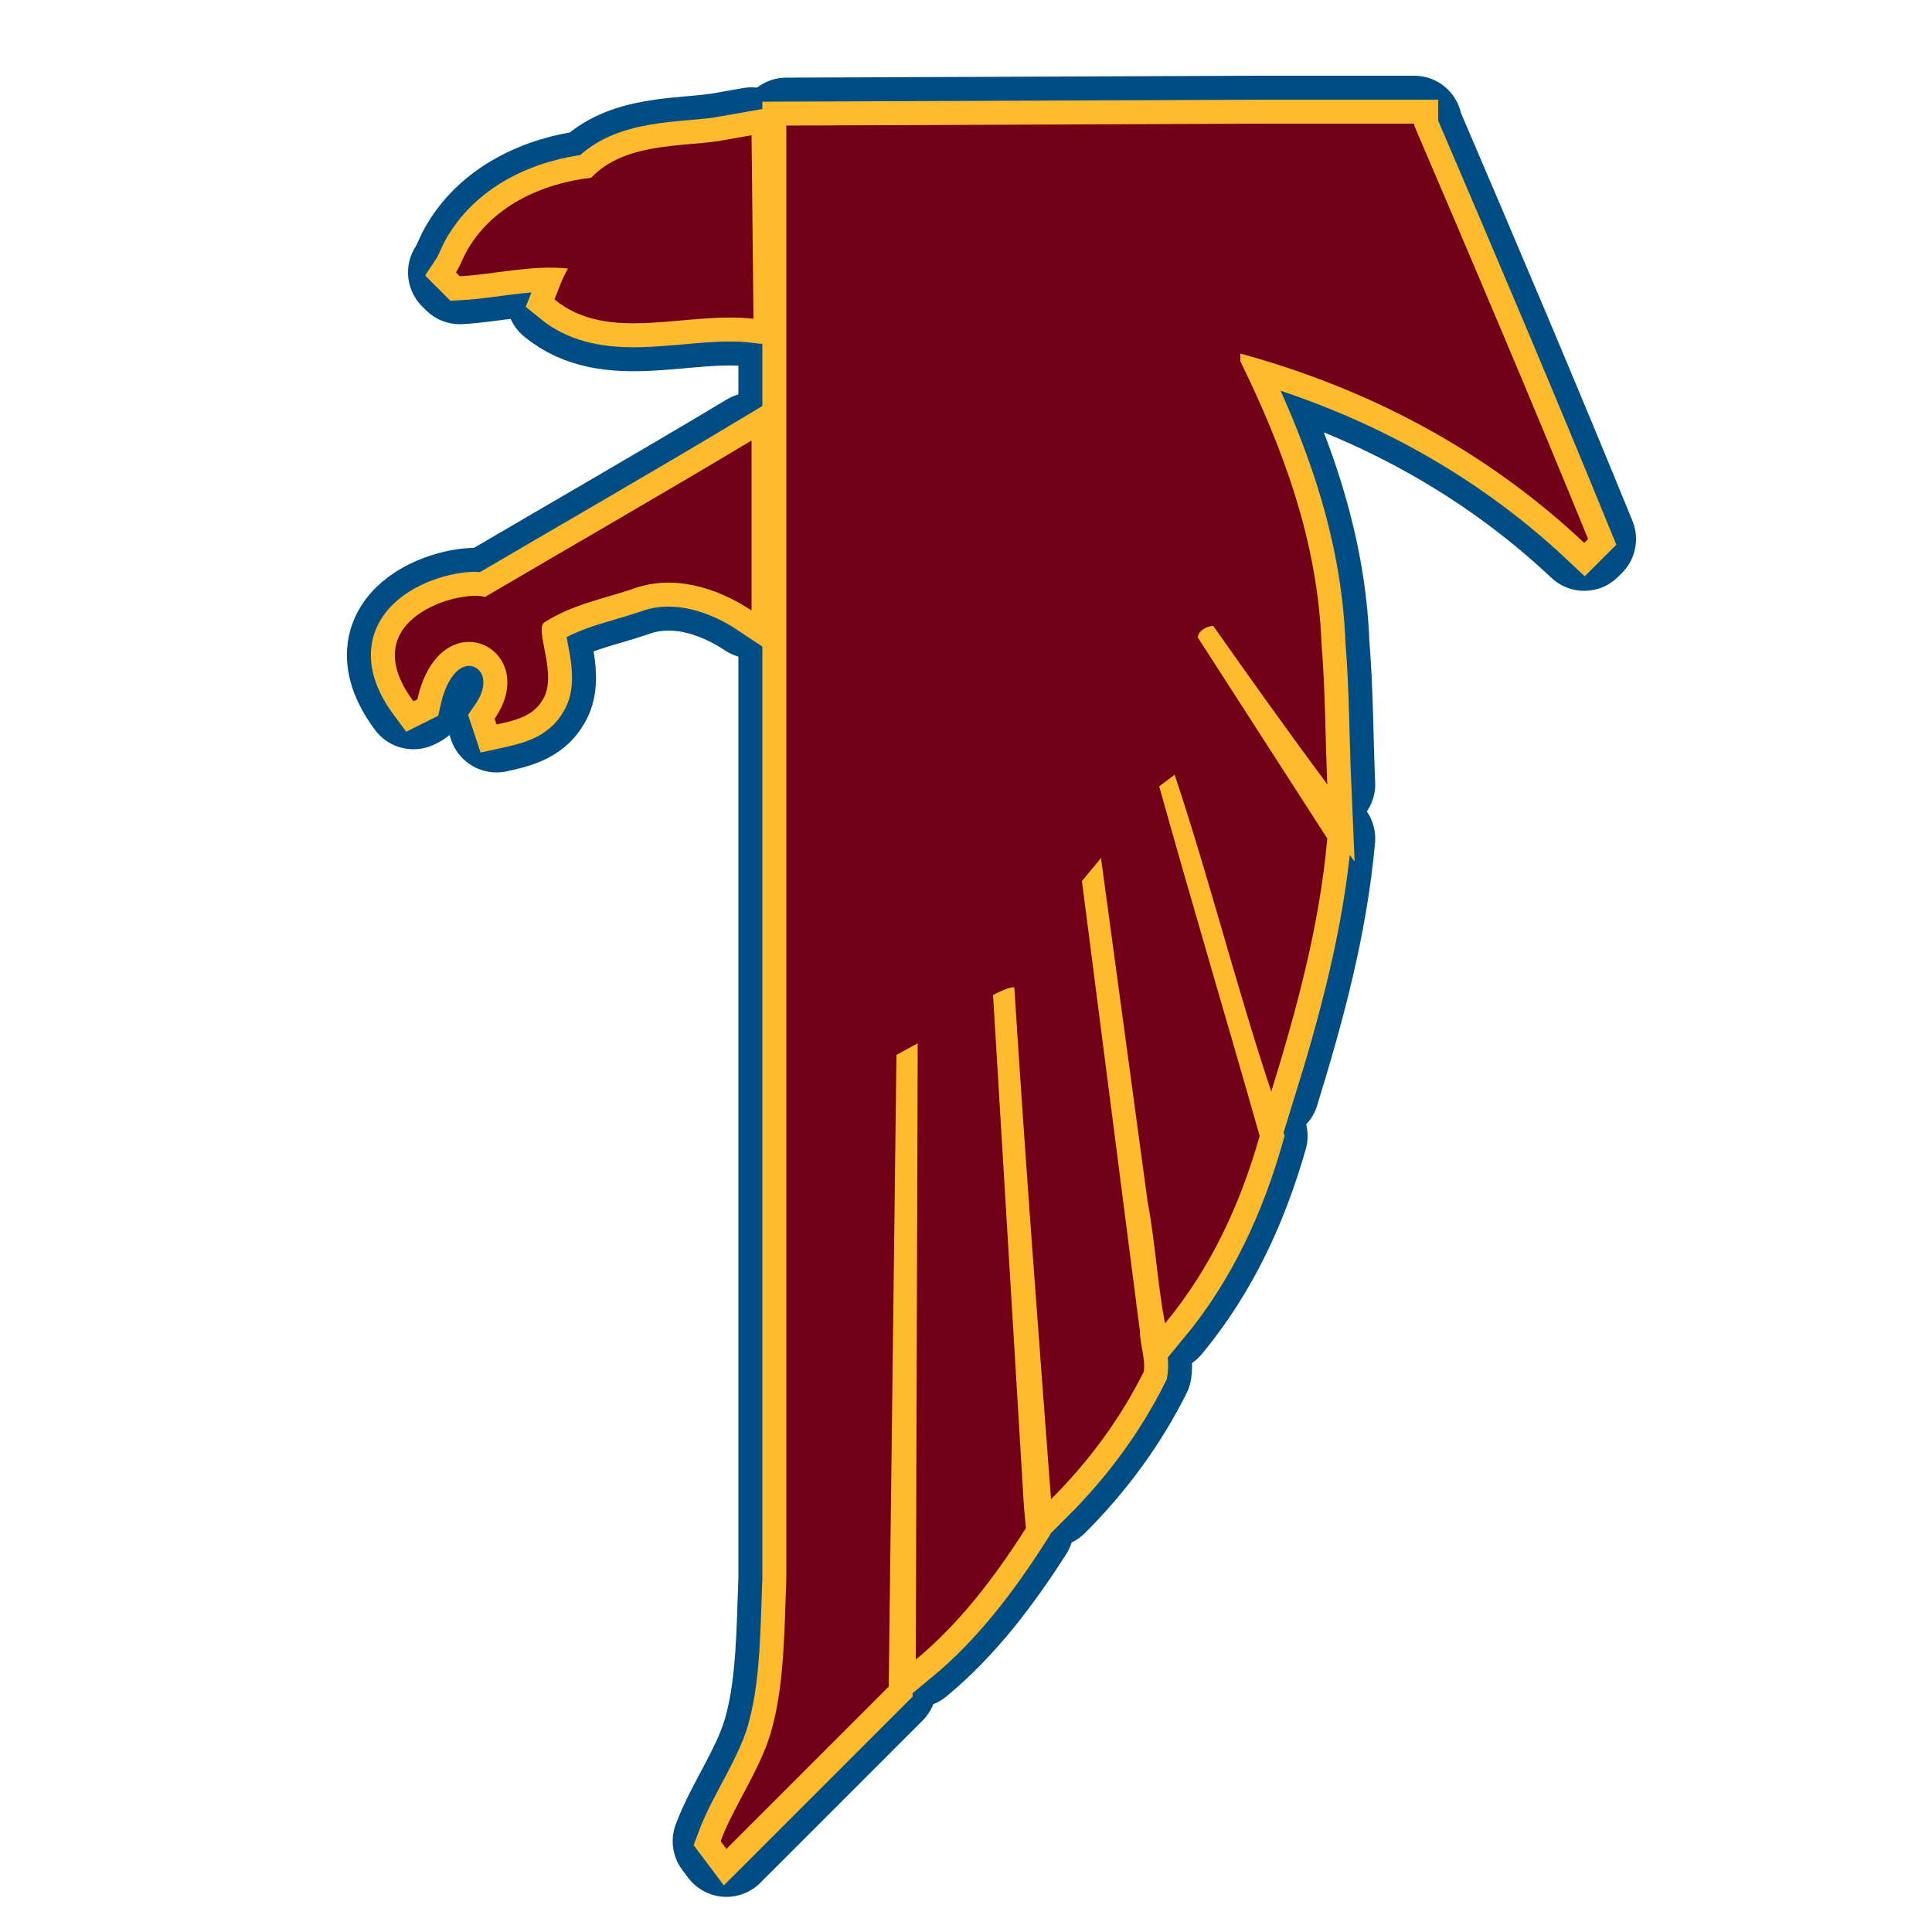 <?xml version="1.0" encoding="utf-8"?>
<!-- Generator: Adobe Illustrator 19.1.0, SVG Export Plug-In . SVG Version: 6.00 Build 0)  -->
<!DOCTYPE svg PUBLIC "-//W3C//DTD SVG 1.1//EN" "http://www.w3.org/Graphics/SVG/1.1/DTD/svg11.dtd">
<svg version="1.1" xmlns="http://www.w3.org/2000/svg" xmlns:xlink="http://www.w3.org/1999/xlink" x="0px" y="0px"
	 viewBox="33 -33 100 100" enable-background="new 33 -33 100 100" xml:space="preserve">
<g id="AREA_3">
	<g>
		<g>
			<g>
				<g>
					<path fill="none" stroke="#004D86" stroke-width="4.962" stroke-linejoin="round" stroke-miterlimit="10" d="M106.2-26.5
						c3,7,6.1,14.3,9,21.4L115-4.9c-5.1-4.8-11.2-8-17.8-9.8v0.4c2.2,4.5,4,9.3,4.2,14.6c0.2,2.4,0.2,5,0.3,7.3
						c-2-2.7-4-5.5-5.9-8.2C95.4-0.6,95-0.3,95,0l6.7,10.4c-0.4,4.5-1.6,8.9-2.9,13.1c-1.8-5.4-3.2-11-5-16.4L93,7.7
						c1.7,6.1,3.5,12.1,5.2,18.1c-1,3.5-2.5,6.8-4.9,9.7c-0.4-2.1-0.5-4.2-0.9-6.3L90,11.5L90,11.4l-1,1.2l3,23.3
						c0,0.7,0.3,1.4,0.2,2.1c-1.2,2.4-2.8,4.6-4.8,6.6c-0.7-9.3-1.3-17.1-1.9-26.5c-0.3,0-0.7,0.2-1.1,0.4L86,45l0.1,1.1
						c-1.6,2.5-3.4,4.9-5.7,6.8l0.1-31.9l-1.1,0.6c0,0.3-0.4,32.7-0.4,32.7l-8.4,8.4l-0.3-0.4c0.7-1.9,2.2-3.9,2.7-6
						c0.6-2.3,0.6-5,0.7-7.6V-1.3v-25.2l24.6-0.1H106.2L106.2-26.5z"/>
					<path fill="none" stroke="#004D86" stroke-width="4.962" stroke-linejoin="round" stroke-miterlimit="10" d="M72-16.5
						c-3.5-0.4-7.5,1.3-10.3-1c0.2-0.5,0.4-1.1,0.7-1.6c-1.9-0.2-3.8,0.3-5.6,0.4l-0.2-0.2c0.2-0.3,0.3-0.6,0.5-1
						c1.3-2.4,3.9-3.6,6.5-3.9c1.7-1.8,4.6-1.6,6.6-1.9l1.7-0.3l0,0L72-16.5L72-16.5L72-16.5z"/>
				</g>
			</g>
			<g>
				<g>
					<path fill="none" stroke="#004D86" stroke-width="4.962" stroke-linejoin="round" stroke-miterlimit="10" d="M71.9-10.2
						c-4.5,2.7-9.2,5.4-13.8,8.1c-1.2-0.4-6.9,1.1-3.7,5.4l0.2-0.1c1.2-5.3,6.5-2.6,4,1l0.1,0.3c0.9-0.2,1.9-0.4,2.4-1.3
						c0.8-1.3-0.5-3.7,0.1-4c1.4-0.9,3-1.2,4.5-1.7c2.1-0.8,4.4-0.1,6.2,1.1L71.9-10.2z"/>
				</g>
			</g>
		</g>
	</g>
</g>
<g id="AREA_2">
	<g>
		<g>
			<g>
				<g>
					<path fill="none" stroke="#FDBB2D" stroke-width="2.481" stroke-miterlimit="10" d="M106.2-26.5c3,7,6.1,14.3,9,21.4L115-4.9
						c-5.1-4.8-11.2-8-17.8-9.8v0.4c2.2,4.5,4,9.3,4.2,14.6c0.2,2.4,0.2,5,0.3,7.3c-2-2.7-4-5.5-5.9-8.2C95.4-0.6,95-0.3,95,0
						l6.7,10.4c-0.4,4.5-1.6,8.9-2.9,13.1c-1.8-5.4-3.2-11-5-16.4L93,7.7c1.7,6.1,3.5,12.1,5.2,18.1c-1,3.5-2.5,6.8-4.9,9.7
						c-0.4-2.1-0.5-4.2-0.9-6.3L90,11.5L90,11.4l-1,1.2l3,23.3c0,0.7,0.3,1.4,0.2,2.1c-1.2,2.4-2.8,4.6-4.8,6.6
						c-0.7-9.3-1.3-17.1-1.9-26.5c-0.3,0-0.7,0.2-1.1,0.4L86,45l0.1,1.1c-1.6,2.5-3.4,4.9-5.7,6.8l0.1-31.9l-1.1,0.6
						c0,0.3-0.4,32.7-0.4,32.7l-8.4,8.4l-0.3-0.4c0.7-1.9,2.2-3.9,2.7-6c0.6-2.3,0.6-5,0.7-7.6V-1.3v-25.2l24.6-0.1H106.2
						L106.2-26.5z"/>
					<path fill="none" stroke="#FDBB2D" stroke-width="2.481" stroke-miterlimit="10" d="M72-16.5c-3.5-0.4-7.5,1.3-10.3-1
						c0.2-0.5,0.4-1.1,0.7-1.6c-1.9-0.2-3.8,0.3-5.6,0.4l-0.2-0.2c0.2-0.3,0.3-0.6,0.5-1c1.3-2.4,3.9-3.6,6.5-3.9
						c1.7-1.8,4.6-1.6,6.6-1.9l1.7-0.3l0,0L72-16.5L72-16.5L72-16.5z"/>
				</g>
			</g>
			<g>
				<g>
					<path fill="none" stroke="#FDBB2D" stroke-width="2.481" stroke-miterlimit="10" d="M71.9-10.2c-4.5,2.7-9.2,5.4-13.8,8.1
						c-1.2-0.4-6.9,1.1-3.7,5.4l0.2-0.1c1.2-5.3,6.5-2.6,4,1l0.1,0.3c0.9-0.2,1.9-0.4,2.4-1.3c0.8-1.3-0.5-3.7,0.1-4
						c1.4-0.9,3-1.2,4.5-1.7c2.1-0.8,4.4-0.1,6.2,1.1L71.9-10.2z"/>
				</g>
			</g>
		</g>
	</g>
</g>
<g id="AREA_1">
	<g>
		<g>
			<g>
				<g>
					<path fill="#720018" d="M106.2-26.5c3,7,6.1,14.3,9,21.4L115-4.9c-5.1-4.8-11.2-8-17.8-9.8v0.4c2.2,4.5,4,9.3,4.2,14.6
						c0.2,2.4,0.2,5,0.3,7.3c-2-2.7-4-5.5-5.9-8.2C95.4-0.6,95-0.3,95,0l6.7,10.4c-0.4,4.5-1.6,8.9-2.9,13.1c-1.8-5.4-3.2-11-5-16.4
						L93,7.7c1.7,6.1,3.5,12.1,5.2,18.1c-1,3.5-2.5,6.8-4.9,9.7c-0.4-2.1-0.5-4.2-0.9-6.3L90,11.5L90,11.4l-1,1.2l3,23.3
						c0,0.7,0.3,1.4,0.2,2.1c-1.2,2.4-2.8,4.6-4.8,6.6c-0.7-9.3-1.3-17.1-1.9-26.5c-0.3,0-0.7,0.2-1.1,0.4L86,45l0.1,1.1
						c-1.6,2.5-3.4,4.9-5.7,6.8l0.1-31.9l-1.1,0.6c0,0.3-0.4,32.7-0.4,32.7l-8.4,8.4l-0.3-0.4c0.7-1.9,2.2-3.9,2.7-6
						c0.6-2.3,0.6-5,0.7-7.6V-1.3v-25.2l24.6-0.1H106.2L106.2-26.5z"/>
					<path fill="#720018" d="M72-16.5c-3.5-0.4-7.5,1.3-10.3-1c0.2-0.5,0.4-1.1,0.7-1.6c-1.9-0.2-3.8,0.3-5.6,0.4l-0.2-0.2
						c0.2-0.3,0.3-0.6,0.5-1c1.3-2.4,3.9-3.6,6.5-3.9c1.7-1.8,4.6-1.6,6.6-1.9l1.7-0.3l0,0L72-16.5L72-16.5L72-16.5z"/>
				</g>
			</g>
			<g>
				<g>
					<path fill="#720018" d="M71.9-10.2c-4.5,2.7-9.2,5.4-13.8,8.1c-1.2-0.4-6.9,1.1-3.7,5.4l0.2-0.1c1.2-5.3,6.5-2.6,4,1l0.1,0.3
						c0.9-0.2,1.9-0.4,2.4-1.3c0.8-1.3-0.5-3.7,0.1-4c1.4-0.9,3-1.2,4.5-1.7c2.1-0.8,4.4-0.1,6.2,1.1L71.9-10.2z"/>
				</g>
			</g>
		</g>
	</g>
</g>
</svg>

